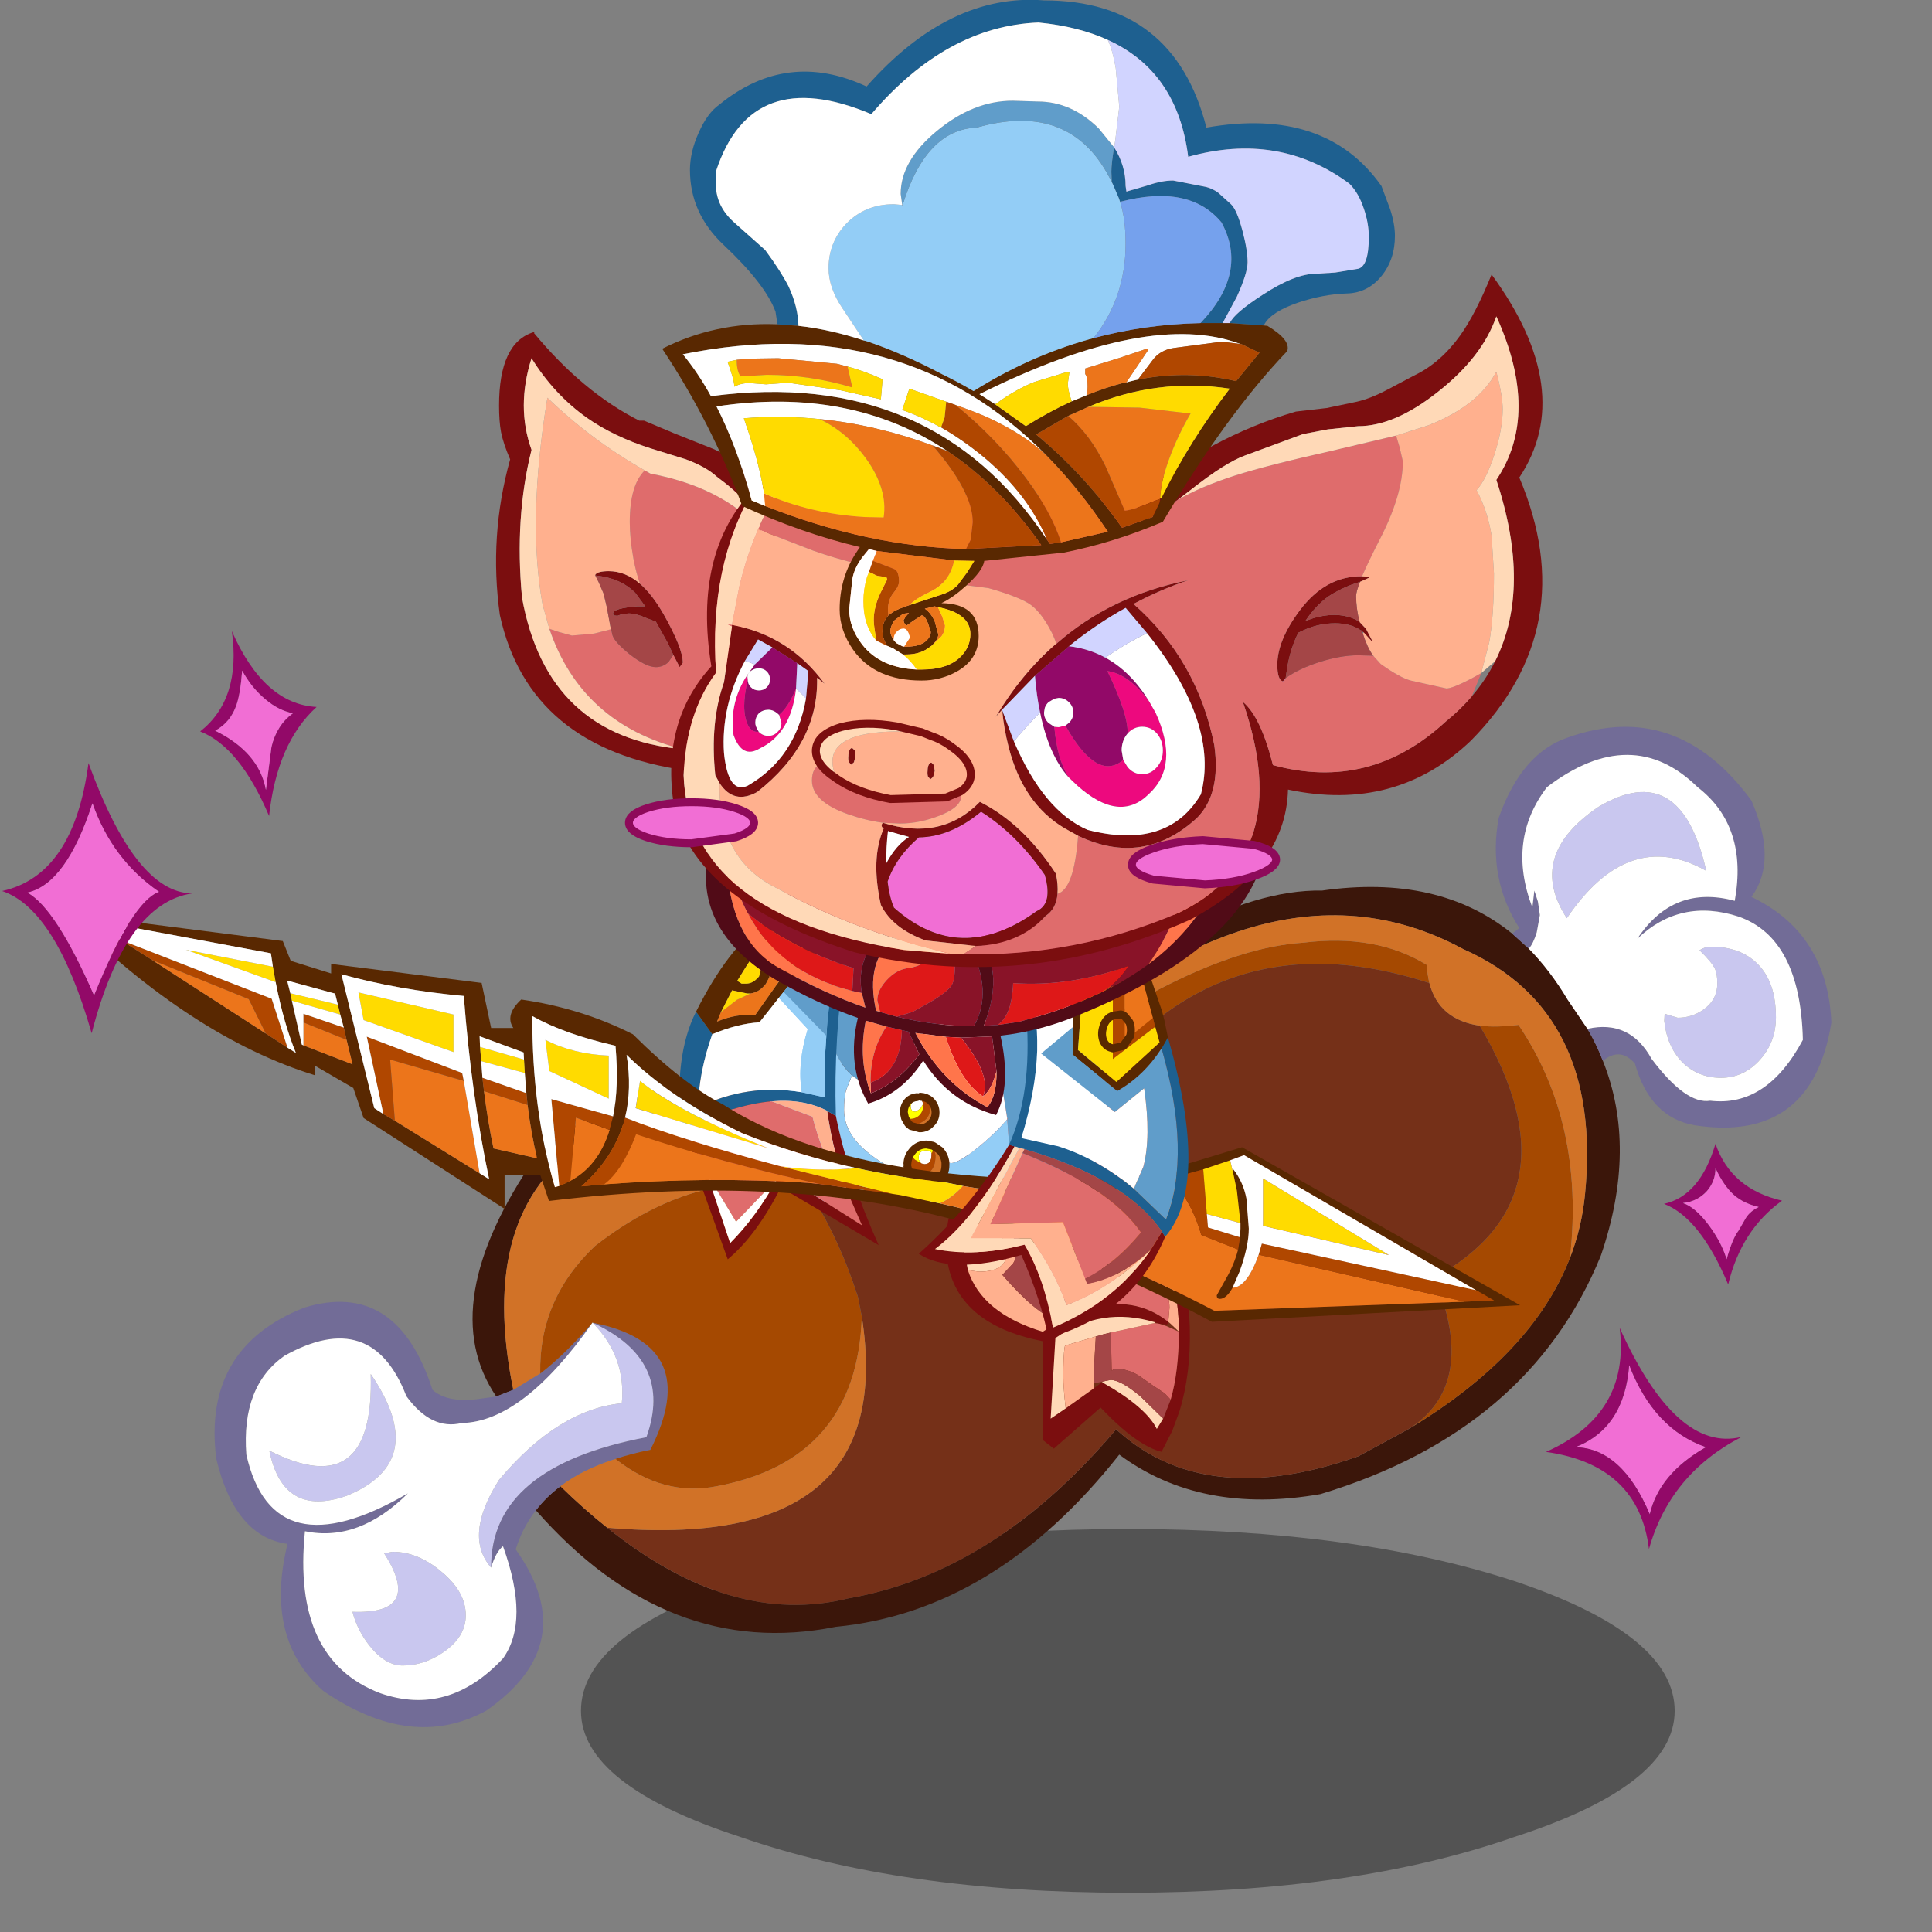 <svg xmlns:ffdec="https://www.free-decompiler.com/flash" xmlns:xlink="http://www.w3.org/1999/xlink" ffdec:objectType="frame" height="90" width="90" xmlns="http://www.w3.org/2000/svg"><rect width="100%" height="100%" fill="#808080" stroke="none"/><use ffdec:characterId="1" height="9.8" transform="matrix(.918 0 0 1.729 27.064 71.227)" width="55.5" xlink:href="#a"/><use ffdec:characterId="3" height="126.65" transform="matrix(.369 0 0 .368 10 33.85)" width="204.1" xlink:href="#b"/><use ffdec:characterId="5" height="49.4" transform="matrix(.369 0 0 .368 44.073 49.452)" width="30.8" xlink:href="#c"/><use ffdec:characterId="7" height="33.8" transform="matrix(.369 0 0 .368 35.721 43.95)" width="42.95" xlink:href="#d"/><use ffdec:characterId="9" height="42.7" transform="matrix(.369 0 0 .368 31.65 42.95)" width="25.15" xlink:href="#e"/><use ffdec:characterId="11" height="51.7" transform="matrix(.369 0 0 .368 3.1 42.55)" width="183.5" xlink:href="#f"/><use ffdec:characterId="13" height="46.4" transform="matrix(.369 0 0 .368 42.8 45.25)" width="34.05" xlink:href="#g"/><use ffdec:characterId="19" height="141.15" transform="matrix(.369 0 0 .368 23.1 0)" width="132.1" xlink:href="#h"/><use ffdec:characterId="28" height="116.2" transform="matrix(.369 0 0 .368 .1 29.4)" width="224.7" xlink:href="#i"/><defs><g id="n" fill-rule="evenodd"><path d="M173.3 38.25q1.15 1.95 1.95 4.05 4.4 11-.25 24.65-9 22.2-35.4 30.2-15.1 2.65-25.4-5-15.65 19.85-35.8 21.8-21.2 4.25-37.85-14.75 1.3-1.7 3.1-3.05 2.95 2.9 5.9 5.25Q65.2 114 80 110.35q18.5-3.25 33.8-21.4 11.2 10.3 30.6 3.4l6.35-3.45q15.6-9.4 20.35-21.65 1.5-3.9 1.9-8.1 2.25-23.15-15.4-31-26-14.1-58.6 18.4-20.6-2.45-35.6.4-9.4 1.75-16.6 5.6-13.7 8.85-9.1 31.4l-2.15.85q-7.9-11.65 5.05-30.45 16.15-15.3 56.6-10.6 26.6-23.3 42.6-23 14.7-2.1 24 5.45l2.1 1.9q2.7 2.75 4.9 6.45l2.5 3.7" fill="#3b160a"/><path d="M173.3 38.25q5.35-1.2 8.1 3.8 4.35 5.8 7.4 5.3 7.15.85 11.7-7.7-.3-12.85-8.1-15.6-7.35-2.4-12.8 2.8 4.55-6.9 12.3-4.8 1.7-9.45-4.7-14.4-8.3-8.15-19 0-5.1 6.7-1.85 15.25l.25-2.15.45 1.4.25 1.7-.4 2.2q-.45 1.45-1 2.05l-2.1-1.9.9-.7q-4-6.3-2.6-13.95 2.9-8.25 8.8-10.2 13.7-4.85 23.1 8 3.35 7.7 0 12.2 9.6 4.6 10.1 15.9-2.45 15.3-17.3 13-5.6-1-7.5-7.8-1.85-2.15-4.05-.35-.8-2.1-1.95-4.05M40.55 99.2q-1.7 2.2-2.55 4.95 8.45 11.9-3.7 20.4-9.45 5.2-20.6-2.5-7.45-6.6-4.5-18.6-6.65-.9-9-10.8-1.75-14 11.1-19.1 11.7-3.6 16.2 10.4 1.75 1.6 5.5 1.2l2.55-.35 2.15-.85 3.35-2.05h.05q3.1-2.4 6.6-6.45 14.05 2.75 7.3 16.1-2.35.45-4.4 1.15-4.1 1.3-6.95 3.45-1.8 1.35-3.1 3.05m-5.65 7.25q-.1-12.75 19.6-16.5 3.5-9.75-6.8-14.5Q38.9 88 31.2 88.15q-3.85.95-7-3.4-4.35-11.3-15.4-5.1Q3.35 83.5 4 92.15q3.35 14.85 20.4 4.9-6.2 6.2-13 4.8-1.65 16.25 9.5 20.5 8.6 3 15.5-4.4 3.4-4.75 0-14.2-.9.7-1.5 2.7" fill="#726c97" fill-opacity=".996"/><path d="M159.7 37.85q2.1.25 4.9-.1 8.4 12.5 6.5 29.5-4.75 12.25-20.35 21.65 8.8-5.6 3.25-19.15 18.55-10.25 5.7-31.9M99 46.55q23.7-18.25 38.4-19.2 9.2-1.15 15.6 2.8.1 1.25.35 2.3-27.65-9-43.95 15.3L99 46.55M74.95 58.7q3.8 5.85 6.25 13.45l.5 2.55q-.6 18.1-18.3 21.45-6.75 1.35-12.8-3.45 2.05-.7 4.4-1.15 6.75-13.35-7.3-16.1-3.5 4.05-6.6 6.45-.2-9.4 6.9-16.15 13.45-10.5 26.95-7.05" fill="#a54901"/><path d="M153.35 32.45q1.2 4.65 6.35 5.4 12.85 21.65-5.7 31.9 5.55 13.55-3.25 19.15l-6.35 3.45q-19.4 6.9-30.6-3.4-15.3 18.15-33.8 21.4-14.8 3.65-30.45-8.95 36.8 3.2 32.15-26.7l-.5-2.55q-2.45-7.6-6.25-13.45-4.75-7.25-11.55-11.75 15-2.85 35.6-.4l10.4 1.2q16.3-24.3 43.95-15.3" fill="#753018"/><path d="M159.7 37.85q-5.15-.75-6.35-5.4-.25-1.05-.35-2.3-6.4-3.95-15.6-2.8-14.7.95-38.4 19.2 32.6-32.5 58.6-18.4 17.65 7.85 15.4 31-.4 4.2-1.9 8.1 1.9-17-6.5-29.5-2.8.35-4.9.1m-96.3 9.1q6.8 4.5 11.55 11.75-13.5-3.45-26.95 7.05-7.1 6.75-6.9 16.15h-.05l-3.35 2.05q-4.6-22.55 9.1-31.4 7.2-3.85 16.6-5.6M81.7 74.7q4.65 29.9-32.15 26.7-2.95-2.35-5.9-5.25Q46.5 94 50.6 92.7q6.05 4.8 12.8 3.45Q81.1 92.8 81.7 74.7" fill="#d17227"/><path d="M187.45 28.3q.75-.45 1.35-.45 3.85 0 6 2.2 2.3 2.3 2.3 6.75 0 3.1-2 5.35-2.05 2.3-4.95 2.3-2.85 0-4.85-1.95-1.95-2-2.3-5.25l.05-.9 1.65.5q1.75 0 3.2-1 1.8-1.25 1.8-3.35 0-1.2-.3-1.85-.4-.85-1.95-2.35M174.7 10.15q10.4-6.2 13.6 8.1-9.8-5.55-17.6 6-5.15-7.9 4-14.1m-127 65.3q10.3 4.75 6.8 14.5-19.7 3.75-19.6 16.5-3.5-4 1-11.1 7.45-8.9 15.5-9.7.55-5.9-3.7-10.2m-19.1 31.5q3.1 2.55 3.1 5.55 0 2.7-2.8 4.65-2.45 1.7-5.15 1.7-2.2 0-4.15-2.45-1.6-2-2.2-4.35 8.95.35 4-7.4l1.05-.2q3.2 0 6.15 2.5m-8.9-25q7.55 11.05-3 15.4-8.05 2.85-9.8-5.7 13.3 6.75 12.8-9.7" fill="#c9c7ef"/><path d="M187.45 28.3q1.55 1.5 1.95 2.35.3.65.3 1.85 0 2.1-1.8 3.35-1.45 1-3.2 1l-1.65-.5-.05.9q.35 3.25 2.3 5.25 2 1.95 4.85 1.95 2.9 0 4.95-2.3 2-2.25 2-5.35 0-4.45-2.3-6.75-2.15-2.2-6-2.2-.6 0-1.35.45m-21.55-.2q.55-.6 1-2.05l.4-2.2-.25-1.7-.45-1.4-.25 2.15q-3.25-8.55 1.85-15.25 10.7-8.15 19 0 6.4 4.95 4.7 14.4-7.75-2.1-12.3 4.8 5.45-5.2 12.8-2.8 7.8 2.75 8.1 15.6-4.55 8.55-11.7 7.7-3.05.5-7.4-5.3-2.75-5-8.1-3.8l-2.5-3.7q-2.2-3.7-4.9-6.45m8.8-17.95q-9.15 6.2-4 14.1 7.8-11.55 17.6-6-3.2-14.3-13.6-8.1m-139.8 96.3q.6-2 1.5-2.7 3.4 9.45 0 14.2-6.9 7.4-15.5 4.4-11.15-4.25-9.5-20.5 6.8 1.4 13-4.8Q7.35 107 4 92.15q-.65-8.65 4.8-12.5 11.05-6.2 15.4 5.1 3.15 4.35 7 3.4 7.7-.15 16.5-12.7 4.25 4.3 3.7 10.2-8.05.8-15.5 9.7-4.5 7.1-1 11.1m-6.3.5q-2.95-2.5-6.15-2.5l-1.05.2q4.95 7.75-4 7.4.6 2.35 2.2 4.35 1.95 2.45 4.15 2.45 2.7 0 5.15-1.7 2.8-1.95 2.8-4.65 0-3-3.1-5.55m-8.9-25q.5 16.45-12.8 9.7 1.75 8.55 9.8 5.7 10.55-4.35 3-15.4" fill="#fff"/></g><g id="o"><path d="m24.45 11.65.15-1.8q0-2.4-2.75-8.25L20-2.5q-.85-2-1.35-3.65l-.2-.65v-.05l-.25-.95-.35-2.35-.2-.8-.15-.55-.1-.3q1.4.7 1.8 1.2l2.5 4.05 1.15 2.45-.25-.35-.3-.45-2-2.9L22.65-2q3.15 8.65 3.15 14.9l-1.05-1-.3-.25M22.3-4.9l-.6-1.65.6 1.65" fill="#ffaf8e" fill-rule="evenodd" transform="translate(3.6 21.3)"/><path d="M10.65 11.65q2-1.1 3.85-1.65 5.65-1.75 9.95 1.65l-.15.35-.95-.1-.6-.2Q16 9.65 10.2 13.7l-.6 10.2 1.9-1.3 3.5-2.5 1.1-.8q5.5 3.1 6.9 5.9l.8-1.3.95-2.4q1-3.4 1.05-8.6 0-6.25-3.15-14.9L20.3-7.8l2 2.9.3.45.25.35L25.2-.6q3.6 14 .65 23.6l-.9 2.45-1.35 2.65q-3.1-.75-7.7-5.6L10 27.7l-1.4-1.1V14.1Q-3.1 11.8-3.6 2.5q-.2-3.65 1.5-7.6l.85-1.75-.15 9.05.05.3.5 2.6Q.9 10.55 8.6 12.9q1.05-.7 2.05-1.25M22.85-4.1l.9 2.35.65 2-.65-2-.9-2.35M-2.2 1.05l.1-6.15-.1 6.15" fill="#7b0e0f" fill-rule="evenodd" transform="translate(3.6 21.3)"/><path d="m14.5 10-2.45-.9Q9.8 8.2 9 7.2L7.8 5.6q-.65-.95-.8-1.7l-.55-2.2Q6 .2 6-.6l.9-6.15.15-.8 2.15-3.1q1.15-1.25 2.9-1.95 1.3-.55 2.9-.75l1.3-.1.1.05.85 1.3.05.25.1.05.1.3-.15-.25.25.95.05-.15.2.8.35 2.35.25.95v.05l.2.65Q19.15-4.5 20-2.5l1.85 4.1q2.75 5.85 2.75 8.25l-.15 1.8q-4.3-3.4-9.95-1.65m8.2 1.8.65.1.9.3 1.55.7q-.05 5.2-1.05 8.6l-.75-.8-1.5-1-1.85-1.3q-1.4-.8-2.7-.8-.4 0-.6.2l-.05-.1-.1-4.7 5.5-1.2" fill="#df6c6c" fill-rule="evenodd" transform="translate(3.6 21.3)"/><path d="M22.7 11.8 17.2 13l-.85.2-1.05.3-3.7 1.1-.2.1-.05.25q-.15 1.05-.15 3.6 0 1.5.3 4.05l-1.9 1.3.6-10.2q5.8-4.05 12.55-2l-.05.1m-6.5 7.4.95-.2q1.3 0 3.8 2.1l2.85 2.8-.8 1.3q-1.4-2.8-6.9-5.9l.1-.1m-17.6-17q.05-.65.9-1.4Q.5 0 1.3 0q1.2 0 2 .8t.8 1.95Q4.1 5.3.55 5.3l-1.4-.2-.5-2.6-.05-.3" fill="#ffd9b7" fill-rule="evenodd" transform="translate(3.6 21.3)"/><path d="M16.3-13.45q-1.25-.95-2.6-1.4 1.45-.95 3.05-1.6l1.7 2.55 1 1.95 2.25 5.4-2.5-4.05q-.4-.5-1.8-1.2l-.1-.05-.05-.25-.85-1.3-.1-.05m-14-4.85-1.15 2.55Q-1.5-8.4 2.2-2.1l-.3.5.55.3Q5.3.4 5.3 2.45q0 1.15-.45 1.8L3.5 5.7q4.2 4.9 7.15 5.95-1 .55-2.05 1.25Q.9 10.55-.85 5.1l1.4.2q3.55 0 3.55-2.55Q4.1 1.6 3.3.8t-2-.8Q.5 0-.5.8q-.85.75-.9 1.4l.15-9.05-.85 1.75q.65-10.4 4.4-13.2m15.35 7.35-.05.15-.25-.95.15.25.15.55M5.45-7.4l.1-.2-.25.55.1-.25.05-.1m6.05 30q-.3-2.55-.3-4.05 0-2.55.15-3.6l.05-.25.2-.1 3.7-1.1-.25 4.3v1.65l-.05.65-3.5 2.5" fill="#ffb08e" fill-rule="evenodd" transform="translate(3.6 21.3)"/><path d="m13.4-14.95.05.05h.05l-.1-.05m2.9 1.5-1.3.1q-1.6.2-2.9.75-1.75.7-2.9 1.95l-2.15 3.1-.15.8L6-.6q0 .8.45 2.3L7 3.9q.15.75.8 1.7L9 7.2q.8 1 3.05 1.9l2.45.9q-1.85.55-3.85 1.65Q7.7 10.6 3.5 5.7l1.35-1.45q.45-.65.45-1.8Q5.3.4 2.45-1.3l-.55-.3.3-.5q-3.7-6.3-1.05-13.65L2.3-18.3l.1-.05q4.9-3.45 10.25-1.45 2.15.75 4.1 3.35-1.6.65-3.05 1.6 1.35.45 2.6 1.4M5.55-7.6l-.1.15v.05l-.05.05v.05l-.1.25.25-.55M17.2 13l.1 4.7v.1h.05q.2-.2.6-.2 1.3 0 2.7.8l1.85 1.3 1.5 1 .75.8-.95 2.4-2.85-2.8q-2.5-2.1-3.8-2.1l-.95.2-1.15.25V17.8l.25-4.3 1.05-.3.85-.2" fill="#a44647" fill-rule="evenodd" transform="translate(3.6 21.3)"/><path d="M20.35 4.85q-1.95-2.6-4.1-3.35Q10.9-.5 6 2.95L5.9 3Q2.15 5.8 1.5 16.2l-.1 6.15m23.9-7.6-2.25-5.4-1-1.95-1.7-2.55m6.1 12.35-1.15-2.45.6 1.65.3.45m1.8 4.7-.65-2-.9-2.35" fill="none" stroke="#7b0e0f" stroke-linecap="round" stroke-linejoin="round" stroke-width="1.5"/></g><g id="p"><path d="m31.9 22.15-.8-4.95q-.95-5.1-1.85-7.55l-.55.4-1.25.25-3-.3q-2.05 0-5.35 3.8t-4.5 3.8q-1.25 0-2.3-.9-.85-.75-1.6-2-1.8-3.05-1.8-7.25l.25-4.15q.2-2.05.5-3.15L40.2.9q8.25 26.6.7 27.45-.7.7-3.2 1.35l-6.3 2.75q.8-3.9.8-6.15l-.3-4.05.1-.15-.1.05" fill="#609dca" fill-rule="evenodd" transform="translate(-1.55)"/><path d="M12.3 16.7q1.05.9 2.3.9 1.2 0 4.5-3.8t5.35-3.8l3 .3 1.25-.25.55-.4q.9 2.45 1.85 7.55l.8 4.95v.1q-1.55 1.85-3.85 3.7-2.35 1.85-3.2 1.85l-.75-.05q-.1-.9-.7-1.55l-.8-.55-.1-.05-.8-.15q-1 0-1.7.75l-.15.2q-.5.6-.55 1.45v.4l.2.8q-2.45-.4-4.95-2.4-3.25-2.5-3.25-5.6 0-1.55.25-2.45l.75-1.9m9.95 3.25-.05-.05q-.5-.45-1.25-.5l.35.9-.35.6-.6.4q-.65 0-.65-.75l.25-.65.55-.45q-.65.05-1.1.5-.55.6-.55 1.45l.15.7.4.7.35.3 1.1.3q.85 0 1.4-.6.6-.55.6-1.4 0-.85-.6-1.45M21 27.8l-.25-.4q-.2-1.2.95-1.2l.5.05.15.3v.15q0 1.25-.9 1.25l-.4-.1-.05-.05" fill="#fff" fill-rule="evenodd" transform="translate(-1.55)"/><path d="M19.3 28.25v-.4q.05-.85.55-1.45.1.75.45 1l.7.4.05.05.4.1q.9 0 .9-1.25v-.15l.15-.25.05-.2-.05-.45h.1l.25 1.15q0 2.45-1.9 2.45l-.9-.2-.15-.1-.6-.7m2.9-8.35v.6q0 1.05-.4 1.55-.5.7-2.05 1.05l-.35-.3-.4-.7.65.1q.7 0 1.15-.45.5-.5.5-1.25v-.2l-.35-.9q.75.05 1.25.5" fill="#b14800" fill-rule="evenodd" transform="translate(-1.55)"/><path d="m22.6 25.65.8.55q.6.65.7 1.55v.3q0 1.1-.7 1.85t-1.65.75h-.1l-.4-.05h-.1L20 29.9l-.05-.05-.45-.8h.55l.9.2q1.9 0 1.9-2.45l-.25-1.15m-.4-5.7h.05q.6.6.6 1.45t-.6 1.4q-.55.6-1.4.6l-1.1-.3q1.55-.35 2.05-1.05.4-.5.4-1.55v-.55" fill="#d17227" fill-rule="evenodd" transform="translate(-1.55)"/><path d="m19.85 26.4.15-.2q.7-.75 1.7-.75l.8.15v.05l.05.45-.05.2-.15.25-.15-.3-.5-.05q-1.15 0-.95 1.2l.25.4-.7-.4q-.35-.25-.45-1m1.45-6.1v.2q0 .75-.5 1.25-.45.45-1.15.45l-.65-.1-.15-.7q0-.85.55-1.45.45-.45 1.1-.5l-.55.45-.25.65q0 .75.65.75l.6-.4.35-.6" fill="#ff0" fill-rule="evenodd" transform="translate(-1.55)"/><path d="m31.9 22.25.3 4.05q0 2.25-.8 6.15-10.15 3.4-9.65-1.8.95 0 1.65-.75t.7-1.85v-.3l.75.05q.85 0 3.2-1.85 2.3-1.85 3.85-3.7M9.65.15q-.3 1.1-.5 3.15L8.9 7.45q0 4.2 1.8 7.25.75 1.25 1.6 2l-.75 1.9q-.25.9-.25 2.45 0 3.1 3.25 5.6 2.5 2 4.95 2.4l.45.8q-2.95-.9-8.4 2.7l-4.15.15q-6.35-3.2-5.8-6L3.2 0l6.45.15" fill="#93cdf6" fill-rule="evenodd" transform="translate(-1.55)"/><path d="m19.5 29.05-.2-.8m0-.4q.05-.85.55-1.45l.15-.2q.7-.75 1.7-.75l.8.15m.1.05.8.55q.6.65.7 1.55v.3q0 1.1-.7 1.85t-1.65.75h-.1l-.4-.05h-.1L20 29.9l-.05-.05-.45-.8m2.75-9.1-.05-.05q-.5-.45-1.25-.5M19 22.1l.4.7.35.3 1.1.3q.85 0 1.4-.6.6-.55.6-1.4 0-.85-.6-1.45M19 22.1l-.15-.7q0-.85.55-1.45.45-.45 1.1-.5" fill="none" stroke="#592801" stroke-linecap="round" stroke-linejoin="round" transform="translate(-1.55)"/></g><g id="q" fill-rule="evenodd"><path d="M.25 26.35 1 26l2.45 5.8 2.95 8.85q3.25-3.25 6-8.2l.3-.6 10.35 6.55-1.55-3.55q-2.05-5.25-2.85-10.95l1.1.65q1.55 7.75 5.4 16.35L12.8 33.6q-3.05 6.05-6.7 9.1L.25 26.35" fill="#7b0e0f"/><path d="m1 26-.75.35q-1-9.35 1.85-15l2.05 2.85Q2.5 18.85 2.3 23.5q6.25-3.1 13.15-1.95l2.9.65q-.1-3.95.2-7.8Q18.9 9.15 20 4.2l.95.4q-1.5 10.15-1.2 19.95l-1.1-.65q-3-1.55-7-1.2Q7 23.1 1 26" fill="#1e6090"/><path d="M4.15 14.2 2.1 11.35Q6.15 3.25 10.8 0l1.35.6-2.2 2.85.85.95q.7 1 .7 1.8l-.15.8-.45.85-.1.1q-.75.95-1.85 1.1h-.4l-1.9-.4-1.4 2.75-.5 1.2q2.55-1.05 4.8-.8l6.6-9.35 1.55.7-4.55 5.7-.6.75-2.45 3.1q-2.7.15-5.95 1.5m5.9-7.3.2-.8v-.25l-.25-.7-.7-.8-.2.3-.5.7-1.3 2.1.55.35h.55q.7 0 1.25-.5l.4-.4" fill="#592801"/><path d="M1 26q6-2.9 10.65-3.3l5.15 1.95q1.7 6.55 4.7 10.2l1.55 3.55-10.35-6.55-.3.6-5.25 5.5-3.7-6.15L1 26" fill="#df6c6c"/><path d="M11.65 22.7q4-.35 7 1.2.8 5.7 2.85 10.95-3-3.65-4.7-10.2l-5.15-1.95" fill="#ffb08e"/><path d="M15.45 21.55Q8.55 20.4 2.3 23.5q.2-4.65 1.85-9.3 3.25-1.35 5.95-1.5l2.45-3.1 3.65 3.95q-1.35 4.4-.75 8m-12 10.25 3.7 6.15 5.25-5.5q-2.75 4.95-6 8.2L3.45 31.8" fill="#fff"/><path d="M18.55 14.4q-.3 3.85-.2 7.8l-2.9-.65q-.6-3.6.75-8L12.55 9.6l.6-.75 5.4 5.55" fill="#93cdf6"/><path d="M20 4.2q-1.1 4.95-1.45 10.2l-5.4-5.55 4.55-5.7L20 4.2" fill="#609dca"/><path d="m12.15.6 4 1.85-6.6 9.35q-2.25-.25-4.8.8l.5-1.2 2-1.55 1.7-.8q1.1-.15 1.85-1.1l.1-.1.45-.85.15-.8q0-.8-.7-1.8l-.85-.95L12.15.6" fill="#ec751b"/><path d="m5.25 11.4 1.4-2.75 1.9.4h.4l-1.7.8-2 1.55m4.8-4.5-.4.4q-.55.5-1.25.5h-.55l-.55-.35 1.3-2.1.5-.7.2-.3.7.8.25.7v.25l-.2.8" fill="#ffdb00"/></g><g id="r" fill-rule="evenodd"><path d="m146.9 31.25-3.4 1.15-4.3 1.2q-13.25 3.2-26.05.9l-2.2-.45q-5.75-.6-11.2-1.8-7.55-1.65-14.5-4.45-9-4.4-14.55-9.9.7 4.3-.2 7.95-1.25 4.95-5.5 8.7l2.85-.25q13.1-1 25.7-.2l1.5.15 9.2 1.25 1 .15 4.95 1.05q4.4.95 8.6 2.3 13.95 4.9 26.1 11.3l31.6-1.15 3.7-.15-2.25-1.3-29.3-17.1-1.75.65m1.3 7.95-.45-4.1-.45-2.15-.05-.4.05-.15q1.25 1.6 1.65 3.7l.3 3.8q0 2.2-1.15 5.4l-.9 2.1q-.8 1.4-1.6 1.4-.4 0-.4-.45l1.5-2.7q.8-1.55 1.2-3.1l.25-1.55.05-1.1v-.7m-12.6-5.7 12.8-3.9 35.1 20-38.9 2.1q-16.2-8.75-32.1-12.8-22.2-6.05-51.6-2.5l-1.1-3.3h-4.5v4.3L37.5 25.9l-1.3-3.8-4.8-2.8v1.2Q15.85 15.7 0 0l27.3 3.5 1 2.5 5.1 1.6V6.4l19 2.4 1.2 5.7h2.8q-1.1-1.65 1-3.6Q65 12 71.5 15.3q6.25 6.25 11.4 8.9 16.9 10.85 52.7 9.3M52.2 16.9l.15 1.8.15 2.1.2 1.7q.45 3.65 1.2 7.25L59.4 31q-.75-3.1-1.2-6.75l-.15-1.5-.2-2.55-.1-1.7-.05-.9-5.55-2.05.05 1.35m-10.75 9.35 10.7 6.65 1.2.75q-2.25-10.7-3.2-23.2Q41.9 9.7 34.7 7.7l4.15 16.95 1.15.75 1.45.85m27.1 1.15.45-1.7q.75-3.75.3-8.95Q62.9 15.3 58.8 13q-.05 11.85 2.85 21.65l.55-.15q.75-.3 1.4-.65 3.55-1.9 4.95-6.45M26.05 6.75l-.25-1.7-23-4.3 4 2.6 4 2.55 14.35 9.3L27.9 17l1.05.65q-1.5-3.65-2.5-8.7l-.05-.25-.35-1.95m2.2 3.35.2.95 1.25 5.55.2.1 6.2 2.4-.75-3.1-.35-1.55-.45-1.65-.3-1.25-.35-1.4-6.05-1.65.4 1.6" fill="#592801"/><path d="m176.5 49.15-31.6 1.15q-12.15-6.4-26.1-11.3-4.2-1.35-8.6-2.3 1.55-.65 2.95-2.2 12.8 2.3 26.05-.9 2.7 2.45 4.05 7.1l4.65 1.85q-.4 1.55-1.2 3.1l-1.5 2.7q0 .45.4.45.8 0 1.6-1.4 1.85-.1 3.3-4.2l26 5.95m-81.45-14.9-1.5-.15q-12.6-.8-25.7.2 2.3-1.7 4.05-6.35 10.75 3.6 23.15 6.3m-36.85-10q.45 3.65 1.2 6.75l-5.5-1.25q-.75-3.6-1.2-7.25l5.5 1.75m-6.05 8.65-10.7-6.65-.6-7.75 9.3 2.7 2 11.7m11.45.95.7-8 4.25 1.55q-1.4 4.55-4.95 6.45M25.15 15.2 10.8 5.9 23 10.85l2.15 4.35m4.75-1.4 5.45 2.2.75 3.1-6.2-2.4v-2.9" fill="#ec751b"/><path d="m177.95 47.7 2.25 1.3-3.7.15-26-5.95.4-1.4 27.05 5.9m-73.7-12.2-9.2-1.25q-12.4-2.7-23.15-6.3-1.75 4.65-4.05 6.35l-2.85.25q4.25-3.75 5.5-8.7Q78.1 28.8 90.1 32l14.15 3.5m34.95-1.9 4.3-1.2.45 5.65.15 1.7 4.05 1.25-.25 1.55-4.65-1.85q-1.35-4.65-4.05-7.1M52.5 20.8l5.55 1.95.15 1.5-5.5-1.75-.2-1.7m-2.35.4-9.3-2.7.6 7.75L40 25.4l-2.1-9.8 12.05 4.6.2 1m18.4 6.2-4.25-1.55-.7 8q-.65.35-1.4.65l-1-11 7.8 2.2-.45 1.7M27.9 17l-2.75-1.8L23 10.85 10.8 5.9l-4-2.55 19.1 7.45 2 6.2m2-3.2v-1.1l5.1 1.75.35 1.55-5.45-2.2" fill="#b04700"/><path d="m143.5 32.4 3.4-1.15.3 1.3.1.4.45 2.15.45 4.1-4.25-1.15-.45-5.65m-33.3 4.3-4.95-1.05-1-.15L90.1 32q4.6.7 9.65.25 5.45 1.2 11.2 1.8l2.2.45q-1.4 1.55-2.95 2.2m40.85 2.85v-6l15.9 9.7-15.9-3.7m-102.2-22L37.5 13.5l-.65-3.5 12 2.8v4.75m3.5 1.15-.15-1.8 5.55 1.6.1 1.7-5.5-1.5m19.5 5.95.55-3.45q4.75 3.9 16.25 8.55l-16.8-5.1m-3.4-1.2-7.5-3.5-.5-3.95q3.45 1.8 8 2v5.45m-42.4-16.7.35 1.95-11.35-4.1 11 2.15m2.4 4.3-.2-.95 6 1.45.3 1.25-6.1-1.75" fill="#ffdb00"/><path d="m146.9 31.25 1.75-.65 29.3 17.1-27.05-5.9-.4 1.4q-1.45 4.1-3.3 4.2l.9-2.1q1.15-3.2 1.15-5.4l-.3-3.8q-.4-2.1-1.65-3.7l-.05.15h-.05l-.3-1.3m-76.4-5.4q.9-3.65.2-7.95 5.55 5.5 14.55 9.9 6.95 2.8 14.5 4.45-5.05.45-9.65-.25-12-3.2-19.6-6.15m73.45 12.2 4.25 1.15v.7l-.05 1.1-4.05-1.25-.15-1.7m7.1 1.5 15.9 3.7-15.9-9.7v6m-102.2-22V12.8l-12-2.8.65 3.5 11.35 4.05m3.5 1.15 5.5 1.5.2 2.55-5.55-1.95-.15-2.1m5.4-.2-5.55-1.6-.05-1.35 5.55 2.05.05.9m-5.6 14.4-2-11.7-.2-1-12.05-4.6 2.1 9.8-1.15-.75L34.7 7.7q7.2 2 15.45 2.75.95 12.5 3.2 23.2l-1.2-.75m19.7-8.25 16.8 5.1Q77.15 25.1 72.4 21.2l-.55 3.45M69 25.7l-7.8-2.2 1 11-.55.15q-2.9-9.8-2.85-21.65 4.1 2.3 10.5 3.75.45 5.2-.3 8.95m-.55-2.25V18q-4.55-.2-8-2l.5 3.95 7.5 3.5M6.8 3.35l-4-2.6 23 4.3.25 1.7-11-2.15L26.4 8.7l.05.25q1 5.05 2.5 8.7L27.9 17l-2-6.2L6.8 3.35m21.65 7.7 6.1 1.75.45 1.65-5.1-1.75v4l-.2-.1-1.25-5.55m5.8.5-6-1.45-.4-1.6 6.05 1.65.35 1.4" fill="#fff"/></g><g id="s"><path d="M31.1 33.6q-4.05 9.75-14.75 12.8-.9-4.8-3.4-10.5Q4.1 38.45 0 35.75q6.6-5.9 11.4-13.8l.7.2q-4.95 9.15-10.05 13Q7 36.2 13.35 34.6q2.45 4.1 3.6 10.5 7.85-3.3 12.3-9.8l1.45-2.35.4.65" fill="#7b0e0f" fill-rule="evenodd"/><path d="M31.45 8.35Q36.8 27 31.1 33.6l-.4-.65Q26.05 26.2 13.35 22.5l-.65-.15-.6-.2-.7-.2q2.9-6.45 2.2-16.25l1.1-.4q.3 2.2.25 4.7-.15 5.05-2 11.1l4.7 1.05.3.1q4.8 1.6 9.2 5.25l4.05 3.9q3.25-8.3-.55-21.65l.8-1.4" fill="#1e6090" fill-rule="evenodd"/><path d="M28.05.35 29 0l1.7 5 .3 1.15.45 2.2-.8 1.4q-2.25 3.5-5.6 5.4l-5.6-4.6v-7l1.15-.45-.5 6.85L24.95 14l5.45-5-.55-2-.3-1.1-1.5-5.55" fill="#592801" fill-rule="evenodd"/><path d="M13.1 23q11.05 4.4 14.95 10.05-3.3 4-7.05 5.85l-2.8-7.15-9.15.25 4.05-9" fill="#df6c6c" fill-rule="evenodd"/><path d="m13.35 22.5-.25.5-4.05 9 9.15-.25L21 38.9l.25.65q4.1-.7 8-4.25-5.25 4.95-10.6 6.95-1.45-4.2-4.5-8.45h-7.6l6.15-11.45.65.15" fill="#ffb08e" fill-rule="evenodd"/><path d="m30.7 32.95-1.45 2.35q-3.9 3.55-8 4.25L21 38.9q3.75-1.85 7.05-5.85Q24.15 27.4 13.1 23l.25-.5q12.7 3.7 17.35 10.45" fill="#a44647" fill-rule="evenodd"/><path d="M29.25 35.3q-4.45 6.5-12.3 9.8-1.15-6.4-3.6-10.5-6.35 1.6-11.3.55 5.1-3.85 10.05-13l.6.2L6.55 33.8h7.6q3.05 4.25 4.5 8.45 5.35-2 10.6-6.95" fill="#ffd9b7" fill-rule="evenodd"/><path d="M19.45 7.05v3.5l5.6 4.6q3.35-1.9 5.6-5.4 3.8 13.35.55 21.65l-4.05-3.9 1.2-2.75q1-3.8.1-9.95l-3.7 3-9.3-7.4 4-3.35" fill="#609dca" fill-rule="evenodd"/><path d="m14.7 5.3 4.75-1.75v3.5l-4 3.35 9.3 7.4 3.7-3q.9 6.15-.1 9.95l-1.2 2.75q-4.4-3.65-9.2-5.25l-.3-.1-4.7-1.05q1.85-6.05 2-11.1.05-2.5-.25-4.7" fill="#fff" fill-rule="evenodd"/><path d="M24.5 1.65 26 1.1v4.6q-.2-.2-.5-.25l-1 .15 1-.15q.3.05.5.25v3.05l.65-.5 2.9-2.35.3 1.1-5.35 4.1V9.75l1.3-.3.85-1.2-.85 1.2-1.3.3v-8.1" fill="#b04700" fill-rule="evenodd"/><path d="m26 1.1 2.05-.75 1.5 5.55-2.9 2.35.05-.15q.2-.85-.1-1.65L26 5.7l.6.75q.3.8.1 1.65l-.05.15-.65.5V1.1" fill="#ec751b" fill-rule="evenodd"/><path d="m20.6 3.1 3.9-1.45V5.6l-.4.2q-.65.5-.85 1.35Q23 8 23.3 8.8q.35.75 1.05.9l.15.05-.15-.05q-.7-.15-1.05-.9-.3-.8-.05-1.65.2-.85.85-1.35l.4-.2v5.5L29.85 7l.55 2-5.45 5-4.85-4.05.5-6.85" fill="#ffdb00" fill-rule="evenodd"/><path d="m24.5 9.75-.15-.05q-.7-.15-1.05-.9-.3-.8-.05-1.65.2-.85.85-1.35l.4-.2 1-.15q.3.05.5.25l.6.75q.3.8.1 1.65l-.05.15-.85 1.2-1.3.3z" fill="none" stroke="#592801" stroke-linecap="round" stroke-linejoin="round"/></g><g id="t"><path d="M12.55 72.8v.05h-.05l.05-.05" fill="#f16ed4" fill-rule="evenodd"/><path d="m25.2 95-1 2.55Q4.2 94.8.5 77.85q-1.4-10 1.3-19.7Q.95 56.2.65 54.7.4 53.35.4 51.35q0-7.95 4.35-9.3h.15l-.1.1q6.2 7.5 13.3 11.1h.6l3.8 1.6 5 2q1.95.85 3.9 2.7l2.25 1.9q1.2 1.25 2.8 4l-1.5 4-.6-1.25q-1.5-3.1-2.9-4.7-1.25-1.45-3.55-3.15-1.35-1.25-3.9-2.2l-4.5-1.4q-4.65-1.5-8-3.85-4.15-2.95-7-7.55-1.95 6.15 0 11.6-2.15 8.55-1.2 18.7 3.15 17.6 20.3 19.2l1.6.15m-7-21.1q1.55 1.35 3 3.9 2.4 4.25 2.4 6.1l-.4.55-.8-1.55-.7-1.5-1.5-2.7-1.3-.5q-1.2-.55-2.2-.55l-.95.15-.4.15-.5-.05-.05-.25q0-.65 3.1-.9h.95l-1.25-1.7q-1.9-1.9-5.05-2.2v-.1q.3-.45 1.7-.45 2.1 0 3.95 1.6" fill="#7b0e0f" fill-rule="evenodd"/><path d="m25.2 95-1.6-.15Q10.8 91.6 6.75 79.6l1.2.4 1.65.45 2.8-.25 2.15-.55.15.7q.2.85 2.15 2.45 2.1 1.65 3.35 1.65.9 0 1.6-.65l.6-.9.8 1.55.4-.55q0-1.85-2.4-6.1-1.45-2.55-3-3.9-.5-1.35-.85-3.25-.45-2.55-.45-4.55 0-4.7 1.9-6.55l.7.4q10 1.9 14.85 8.25l.6 1.25L25.2 95" fill="#df6c6c" fill-rule="evenodd"/><path d="m6.75 79.6-.85-3.05q-1.95-10.6.6-26.2 5.6 5.4 12.3 9.2-1.9 1.85-1.9 6.55 0 2 .45 4.55.35 1.9.85 3.25-1.85-1.6-3.95-1.6-1.4 0-1.7.45v.05l-.05.05h.05l.45.9.6 1.4.4 1.7.5 2.7.05.1-2.15.55-2.8.25L7.95 80l-1.2-.4" fill="#ffb08e" fill-rule="evenodd"/><path d="m22.4 82.9-.6.9q-.7.65-1.6.65-1.25 0-3.35-1.65-1.95-1.6-2.15-2.45l-.15-.7-.05-.1-.5-2.7-.4-1.7-.6-1.4-.45-.9q3.15.3 5.05 2.2l1.25 1.7h-.95q-3.1.25-3.1.9l.05.25.5.05.4-.15.95-.15q1 0 2.2.55l1.3.5 1.5 2.7.7 1.5" fill="#a44647" fill-rule="evenodd"/><path d="M23.6 94.85q-17.15-1.6-20.3-19.2-.95-10.15 1.2-18.7-1.95-5.45 0-11.6 2.85 4.6 7 7.55 3.35 2.35 8 3.85l4.5 1.4q2.55.95 3.9 2.2 2.3 1.7 3.55 3.15 1.4 1.6 2.9 4.7-4.85-6.35-14.85-8.25l-.7-.4q-6.7-3.8-12.3-9.2-2.55 15.6-.6 26.2l.85 3.05q4.05 12 16.85 15.25" fill="#ffd9b7" fill-rule="evenodd"/><path d="M90.65 112.3q1.4-3 2.05-6.35h4.7q-1.35 13.45-24.2 22.7-4.65 1.9-9.5 2.45 1.4 6.3-.55 10.05-5.9-1.6-9.2-6.9-2.7 4.2-6.95 5.45-2.75-4.8-1.3-10.85-5.15-1.8-10.5-4.9-11.3-6.85-7.9-17.9h1.8l.1 4.2q.8 9.3 6.8 12.4 5.45 3.1 10.65 4.9l-.45-1.85q-.8-4.55 2.85-7.85l1.25 1q-3.7 2.75-2.3 9.1l.5.15 1.75.5.35.1q5 1.2 9.75 1.2 2.45-4.35-.55-10.25l.4-1.4q4.35 4 1.4 11.6l1.7-.1 2.7-.4q5.8-1.5 10.35-3.7 3.35-1.6 6.05-3.6 5.5-4.1 8.25-9.75m-43.3 26.1q3.5-1.4 6.1-4.95l-1.35-2.85-.85-.2-1.95-.45-2.6-.75q-1 5 .65 9.2m9.45-7.15-3.85-.5q3.35 6.4 9.1 9.4 1.2-1.45 1.15-4.55l-.55-4.4-3.95.15-1.9-.1" fill="#510b17" fill-rule="evenodd"/><path d="m29.9 110.5 19.15 7.35q-3.65 3.3-2.85 7.85l-1.2-.25.15-2.9Q37.1 120 31.8 115.6q-1.25-2.3-1.9-5.1m27.8 9 2.1.15q3 5.9.55 10.25-4.75 0-9.75-1.2l2-.6 2.4-1.35q2-1.2 2.55-2.05.4-.7.4-2.5l-.25-2.7m2.5-1.25 25.4-4.95q1 2.6-3.2 8.75-2.7 2-6.05 3.6 1.95-1 3.55-3.4-7.45 2.7-14.6 2.2-.15 4.15-2 5.3l-1.7.1q2.95-7.6-1.4-11.6m-8.95 12.15.85.2 1.35 2.85q-2.6 3.55-6.1 4.95l-.05-1.35q3.85-1.4 3.95-6.65m7.45.95 3.95-.15.55 4.4q-.6 2.35-1.7 3.2 1.1-2.7-2.8-7.45" fill="#891328" fill-rule="evenodd"/><path d="m56.75 119.4.95.1.25 2.7q0 1.8-.4 2.5-.55.85-2.55 2.05l-2.4 1.35-2 .6-.35-.1-1.75-.5-.35-1.5q0-1.25 1.2-2.55 1.2-1.3 2.65-1.5 1.35-.15 2.65-1.05l1.35-1.05.75-1.05m19.6 6.25q-4.55 2.2-10.35 3.7l-2.7.4q1.85-1.15 2-5.3 7.15.5 14.6-2.2-1.6 2.4-3.55 3.4m-27.05 4.3 1.95.45q-.1 5.25-3.95 6.65-.05-4.05 2-7.1m7.5 1.3 1.9.1q3.9 4.75 2.8 7.45-2.9-1.85-4.7-7.55m-11.8-5.8q-9.3-2.4-13.2-9.85 5.3 4.4 13.35 6.95l-.15 2.9" fill="#de1818" fill-rule="evenodd"/><path d="m29.2 110.25.7.25q.65 2.8 1.9 5.1 3.9 7.45 13.2 9.85l1.2.25.45 1.85q-5.2-1.8-10.65-4.9-6-3.1-6.8-12.4m21.1 8.6 6.45.55-.75 1.05-1.35 1.05q-1.3.9-2.65 1.05-1.45.2-2.65 1.5t-1.2 2.55l.35 1.5-.5-.15q-1.4-6.35 2.3-9.1m35.3-5.55 5.05-1q-2.75 5.65-8.25 9.75 4.2-6.15 3.2-8.75m-38.25 25.1q-1.65-4.2-.65-9.2l2.6.75q-2.05 3.05-2 7.1l.05 1.35m15.85-2.8q.05 3.1-1.15 4.55-5.75-3-9.1-9.4l3.85.5q1.8 5.7 4.7 7.55 1.1-.85 1.7-3.2" fill="#ff754b" fill-rule="evenodd"/><path d="m99.7 85.85-.2.4h-.15l.35-.4m9.5-6.05h.1l.05.1-.15-.1m-40.95 35.55q-9.65 7-18-.45-.6-1.45-.8-3.3 1.05-3.1 3.95-5.6 4-.05 7.85-3.25 4.5 2.85 8.05 8 1.05 3.7-1.05 4.6" fill="#f16ed4" fill-rule="evenodd"/><path d="M80.4 63.25Q90.05 55.3 101 52.1l3.9-.45 3.8-.8q1.75-.4 3.9-1.55l3.3-1.75q3.35-1.6 5.85-5.1 1.95-2.75 3.95-7.7 10.75 14.75 3.5 25.7 8 18.95-6.1 33.3-9.5 9.1-23.1 6.2-.25 10.05-12.4 16.5-15.2 6.8-30.85 5.85-5.7-.35-11.45-1.75-19.6-6.2-22.7-17.8-2-11.15 4.6-18.4-2.35-14.45 5.4-22.5-5.75 9.8-4.8 23.3-3.8 5.15-4.1 13 .65 17.75 27.8 22.1l5.95.5 1.55.05q14.25.3 27.2-5.25 14.85-7.15 8.1-26.7 2.25 1.85 3.8 8 12.25 3.35 21.8-5.5 1.85-1.5 3.3-3.2 1.8-2.1 2.95-4.45 4.65-9.3.15-22.95 5.6-8.35 0-20.7-1.75 5.1-7.3 9.5-5.5 4.4-10.15 4.4l-3.8.4-3.15.6-7.3 2.7q-2.5.9-6.8 4.3l-1.75 1.35-2.3 1.6-2.05 1.15-1.3-2.8m28.95 9.7.8.05.05.15-1.1.5-1.05.35q-2.4.95-3.65 2.05-1.25 1.1-2.2 2.55l1-.35q2.7-.8 4.8-.05.55.2 1.05.55l.8.85.8 1.55-.05.05-1.05-1.15-.2-.15-.05-.1h-.1q-1.3-.9-3.25-.9-2.4 0-4.65 1.2-.95 1.9-1.35 4.15l-.25 1.6-.35.4q-.7-.2-.7-2.1 0-3.1 2.85-6.9 3.25-4.35 7.85-4.3M29.8 79.1q7.25 1.35 11.7 7.45l-.95-.75q.2 8.35-7.55 14.45-2.95 1.65-4.75-1.1l-.55-1q-.7-6.7 1.1-11.8l1-7.05v-.2m5.1 2.85-1.8-1-1.65 2.7q-3.05 5.75-2.65 11.7.55 5.25 3 4.1 6.05-3.5 7.35-11.05l.3-3.45-1.4-1-3.15-2m9.75 13q.15-.3.35-.25l.3.3.1.75-.2.75-.35.3-.3-.35q-.1-.3-.05-.75 0-.45.15-.75m9.85 2.6q0-.45.15-.75t.35-.25l.3.3.1.75-.2.75-.35.3-.3-.35q-.1-.3-.05-.75m27.7-17.4-2.7-3.2Q75.8 79 72.35 81.8l-4.3 3.75-4.15 4.3 1.5 4q3.75 8.8 9.3 11.2 10.1 2.6 14.3-4.5 2.35-8.9-6.8-20.4m-8.7 25.65-1.7-.95q-5.3-3.15-7.1-10.4-.55-2.15-.8-4.6l-.8.9q3.2-5.4 7.55-9.2l.1-.05q6.9-6.1 16.65-8.05-3.55 1.2-6.9 3 8.05 7.1 10.2 17.9.85 6.15-2.2 9.2-6.75 6.2-15 2.25m-2.6 7.35q-.15 1.9-1.5 2.8-3.3 3.6-8.8 3.8l-6.35-.7q-4.15-1.5-5.65-4.5-1.3-5.85.35-9.65-.45-.35-.1-.75 7.4 2.35 12.25-2.65 5.45 2.75 9.6 9.1.3 1.45.2 2.55m-2.65 2.2q2.1-.9 1.05-4.6-3.55-5.15-8.05-8-3.85 3.2-7.85 3.25-2.9 2.5-3.95 5.6.2 1.85.8 3.3 8.35 7.45 18 .45m-18.95-6.1q1.25-2.3 2.85-3.3l-2.65-.75q-.25 2.2-.2 4.05" fill="#7b0e0f" fill-rule="evenodd"/><path d="m35.8 61.95 44.6 1.3 1.3 2.8 2.05-1.15 2.3-1.6q2.9-1.7 7.25-3.1 4.05-1.3 12.3-3.15l8-1.9h.05l.45 1.5.4 1.75q0 4.25-2.95 9.95-1.45 2.85-2.2 4.6-4.6-.05-7.85 4.3-2.85 3.8-2.85 6.9 0 1.9.7 2.1h.15l.2-.4q1.65-1.2 4.3-2.05 2.7-.85 4.85-.85l1.9.05.05.05.9 1q2.45 1.75 3.8 2.1l4.5 1q.75 0 3.15-1.25l1.25-.7-1.2 2.95q-1.45 1.7-3.3 3.2-9.55 8.85-21.8 5.5-1.55-6.15-3.8-8 6.75 19.55-8.1 26.7-12.95 5.55-27.2 5.25l1.6-1.05q5.5-.2 8.8-3.8 1.35-.9 1.5-2.8 2.1-.6 2.6-7.35 8.25 3.95 15-2.25 3.05-3.05 2.2-9.2-2.15-10.8-10.2-17.9 3.35-1.8 6.9-3-9.75 1.95-16.65 8.05-.4-1.3-1.35-2.8-1.1-1.7-2.2-2.35-1.5-.9-5-1.9l-2.7-.35-2.7-.25-2-.5-1.9-.5q-7.55-1.25-12.85-3.15L33.1 67q1.15-2.65 2.7-5.05m5.15 34.75q.65.95 2.05 1.85l.05.05q2.65 1.8 6.75 2.55l7.05-.2 1.8-.75q.6 1.7-2.4 2.95-2.65 1.1-5.25 1.1l-2.15-.1q-2.2-.3-4.45-1.1-4.5-1.6-4.5-4.25 0-1.55 1.05-2.1" fill="#df6c6c" fill-rule="evenodd"/><path d="m59 120.8-1.55-.05q-12.25-2.9-21.95-8.3-7.5-3.65-7.25-13.3 1.8 2.75 4.75 1.1 7.75-6.1 7.55-14.45l.95.75q-4.45-6.1-11.7-7.45l.95-4.95q.9-3.75 2.35-7.15l6.95 2.7q5.3 1.9 12.85 3.15l1.9.5 2 .5 2.7.25 2.7.35q3.5 1 5 1.9 1.1.65 2.2 2.35.95 1.5 1.35 2.8l-.1.05q-4.35 3.8-7.55 9.2l.8-.9q.25 2.45.8 4.6 1.8 7.25 7.1 10.4l1.7.95q-.5 6.75-2.6 7.35.1-1.1-.2-2.55-4.15-6.35-9.6-9.1-4.85 5-12.25 2.65-.35.4.1.75-1.65 3.8-.35 9.65 1.5 3 5.65 4.5l6.35.7-1.6 1.05m54.65-65.65 4.05-1.3q6.35-2.5 8.6-6.8.8 3.05.8 4.75 0 2.5-1.05 5.75-1.05 3.2-2.25 4.5 1.4 2.6 1.9 5.75l.3 4.8q0 5.4-.6 8.7l-1 3.9-1.25.7q-2.4 1.25-3.15 1.25l-4.5-1q-1.35-.35-3.8-2.1l-.9-1V83h-.05q-.75-1.05-1.3-2.8l.1-.15 1.05 1.15.05-.05-.8-1.55-.8-.85q-.45-1.7-.45-3.3 0-.55.5-1.8l1.1-.5-.05-.15-.8-.05q.75-1.75 2.2-4.6 2.95-5.7 2.95-9.95l-.4-1.75-.45-1.5m-69 39.8q-.15.3-.15.75-.05.45.05.75l.3.35.35-.3.2-.75-.1-.75-.3-.3q-.2-.05-.35.25m-3.7 1.75q-1.05.55-1.05 2.1 0 2.65 4.5 4.25 2.25.8 4.45 1.1l2.15.1q2.6 0 5.25-1.1 3-1.25 2.4-2.95l-1.8.75-7.05.2q-4.1-.75-6.75-2.55-3.05-6.65 10.5-5.95l-2.95-.7q-4.05-.7-7.05.1-3 .9-3.15 2.85-.05.9.55 1.8m17.7 3.5q1.2-.8 1.3-1.95.15-1.95-2.55-3.8-1.15-.85-2.5-1.3l-1.25-.5h-.1.1l1.25.5q1.35.45 2.5 1.3 2.7 1.85 2.55 3.8-.1 1.15-1.3 1.95m-4.15-2.65q-.05.45.05.75l.3.35.35-.3.2-.75-.1-.75-.3-.3q-.2-.05-.35.25-.15.3-.15.75" fill="#ffb08e" fill-rule="evenodd"/><path d="m32.6 61.85 3.2.1q-1.55 2.4-2.7 5.05-1.45 3.4-2.35 7.15l-.95 4.95-.7-.15.7.35-1 7.05q-1.8 5.1-1.1 11.8l.55 1q-.25 9.65 7.25 13.3 9.7 5.4 21.95 8.3l-5.95-.5q-27.15-4.35-27.8-22.1.3-7.85 4.1-13-.95-13.5 4.8-23.3m53.45 1.45 1.75-1.35q4.3-3.4 6.8-4.3l7.3-2.7 3.15-.6 3.8-.4q4.65 0 10.15-4.4 5.55-4.4 7.3-9.5 5.6 12.35 0 20.7 4.5 13.65-.15 22.95l-1.75 1.5 1-3.9q.6-3.3.6-8.7l-.3-4.8q-.5-3.15-1.9-5.75 1.2-1.3 2.25-4.5 1.05-3.25 1.05-5.75 0-1.7-.8-4.75-2.25 4.3-8.6 6.8l-4.05 1.3h-.05l-8 1.9q-8.25 1.85-12.3 3.15-4.35 1.4-7.25 3.1m-43 35.3-.05-.05q-1.4-.9-2.05-1.85-.6-.9-.55-1.8.15-1.95 3.15-2.85 3-.8 7.05-.1l2.95.7q-13.55-.7-10.5 5.95" fill="#ffd9b7" fill-rule="evenodd"/><path d="M109.1 73.65q-.5 1.25-.5 1.8 0 1.6.45 3.3-.5-.35-1.05-.55-2.1-.75-4.8.05l-1 .35q.95-1.45 2.2-2.55 1.25-1.1 3.65-2.05l1.05-.35m.35 6.55q.55 1.75 1.3 2.8l-1.9-.05q-2.15 0-4.85.85-2.65.85-4.3 2.05l.25-1.6q.4-2.25 1.35-4.15 2.25-1.2 4.65-1.2 1.95 0 3.25.9l.15.1.1.3" fill="#a44647" fill-rule="evenodd"/><path d="M79.2 96.2q-3.3 2.8-7.3-4.35l.45-.35q.55-.55.55-1.3t-.55-1.3q-.55-.55-1.3-.55l-.55.1-.75.45q-.3.3-.45.7l-.1.6q0 .75.55 1.3l.75.5q.35 4.1 1.8 6.4-2.5-2.8-3.6-8.2-.45-2.15-.65-4.65l4.3-3.75q2.5.3 4.6 1.45 3.2 1.75 5.5 5.5-2.6-3.45-5.25-3.8 2.65 5.5 2.55 7.9-.75.9-.75 2.15l.2 1.2M32.7 84.1l2.2-2.15 3.15 2-.15 3.1v.1q-1 2.4-2.15 3.35-.65-.65-1.35-.65-.7 0-1.2.45-.45.5-.45 1.2 0 .45.45 1.15-.95.05-1.4-.9-.9-1.95 0-5.7 0 .55.4.95.4.4 1 .4t1-.4q.4-.4.4-1t-.4-1q-.4-.4-1-.4t-1.1.4h-.05l.65-.9" fill="#920968" fill-rule="evenodd"/><path d="m79.2 96.2.55.9q.75.9 1.85.9t1.85-.9q.75-.85.75-2.1t-.75-2.15Q82.7 92 81.6 92t-1.85.85q.1-2.4-2.55-7.9 2.65.35 5.25 3.8l.85 1.5q3.05 6.7-.9 10.3-3.7 3.65-9-1.1l-1.1-1.05q-1.45-2.3-1.8-6.4l.55.05.85-.2q4 7.15 7.3 4.35M32.05 85h.05q-.45.4-.3.95v.1q-.9 3.75 0 5.7.45.95 1.4.9.5.5 1.2.5t1.15-.5q.5-.45.5-1.15l-.3-1q1.15-.95 2.15-3.35-.65 5.75-4.6 7.6-2.2 1.35-3.3-1.7-.6-4.4 2.05-8.05" fill="#ed097e" fill-rule="evenodd"/><path d="M79.75 92.85Q80.5 92 81.6 92t1.85.85q.75.9.75 2.15t-.75 2.1q-.75.9-1.85.9t-1.85-.9l-.55-.9L79 95q0-1.25.75-2.15m-7.85-1-.85.2-.55-.05-.75-.5q-.55-.55-.55-1.3l.1-.6q.15-.4.45-.7l.75-.45.55-.1q.75 0 1.3.55t.55 1.3q0 .75-.55 1.3l-.45.35m.4 6.55 1.1 1.05q5.3 4.75 9 1.1 3.95-3.6.9-10.3l-.85-1.5q-2.3-3.75-5.5-5.5 2.55-1.8 5.25-3.1 9.15 11.5 6.8 20.4-4.2 7.1-14.3 4.5-5.55-2.4-9.3-11.2 1.6-1.95 3.3-3.65 1.1 5.4 3.6 8.2M31.45 83.65l1.25.45-.65.9Q29.4 88.65 30 93.05q1.1 3.05 3.3 1.7 3.95-1.85 4.6-7.6l1.25 1.25q-1.3 7.55-7.35 11.05-2.45 1.15-3-4.1-.4-5.95 2.65-11.7M32.1 85q.5-.4 1.1-.4.6 0 1 .4t.4 1q0 .6-.4 1t-1 .4q-.6 0-1-.4t-.4-.95v-.1q-.15-.55.3-.95m1.1 7.65q-.45-.7-.45-1.15 0-.7.45-1.2.5-.45 1.2-.45t1.35.65l.3 1q0 .7-.5 1.15-.45.5-1.15.5t-1.2-.5m16.1 16.6q-.05-1.85.2-4.05l2.65.75q-1.6 1-2.85 3.3" fill="#fff" fill-rule="evenodd"/><path d="m31.45 83.65 1.65-2.7 1.8 1-2.2 2.15-1.25-.45m6.6.3 1.4 1-.3 3.45-1.25-1.25v-.1l.15-3.1m34.3-2.15q3.45-2.8 7.15-4.85l2.7 3.2q-2.7 1.3-5.25 3.1-2.1-1.15-4.6-1.45M65.4 93.85l-1.5-4 4.15-4.3q.2 2.5.65 4.65-1.7 1.7-3.3 3.65" fill="#d1d4ff" fill-rule="evenodd"/><path d="m43.05 98.6-.05-.05q-1.4-.9-2.05-1.85-.6-.9-.55-1.8.15-1.95 3.15-2.85 3-.8 7.05-.1l2.95.7h.1l1.25.5q1.35.45 2.5 1.3 2.7 1.85 2.55 3.8-.1 1.15-1.3 1.95l-1.8.75-7.05.2q-4.1-.75-6.75-2.55z" fill="none" stroke="#7b0e0f" stroke-linecap="round" stroke-linejoin="round"/><path d="m35.45 41.05.05-.3-.2-1.3Q34 35.95 28.75 31q-4.25-4-4.25-9.5 0-2.25 1.1-4.7 1.1-2.5 2.6-3.55 8.55-7 18.6-2.3Q57.25-.9 69.2.05q16.4 0 20.5 16.1 15.05-2.65 22.1 7.4l1.1 2.95q.6 1.85.6 3.35 0 3-1.7 5.1-1.75 2.15-4.4 2.2-2.95.1-6.1 1.15-3.35 1.15-4.25 2.7l-.15.2-4.25-.3q.55-1.25 4.1-3.55 4.1-2.7 6.8-2.7l2.4-.15 2.75-.45q1.5-.15 1.5-4.05 0-1.8-.65-3.65-.65-1.95-1.8-3.1-8.9-6.6-20.35-3.4-1.35-10.8-10.15-14.8-3.7-1.7-8.75-2.2-11.6.45-21.1 11.6-15.15-6.4-19.6 7.2v2.2q.2 2.55 2.5 4.5l3.7 3.3q1.95 2.65 2.95 4.6 1.2 2.6 1.25 5l-2.75-.2m42.3-18-.05-1.3q0-1.1.35-3.1 1.45 2.3 1.45 4.9l.1.7 2.75-.8q1.7-.6 3.15-.6l4.1.8q.85.2 1.6.75l1.6 1.45q.75.7 1.45 3.35.65 2.45.65 4 0 1.35-1.35 4.35l-1.8 3.35h-2.8q6.1-6.4 2.65-12.75-4.05-4.9-12.8-2.6l-.15-.45-.75-1.75-.15-.3" fill="#1e6090" fill-rule="evenodd"/><path d="m35.45 41.05 2.75.2q4 .45 8.25 1.85l.4.1q4.55 1.55 9.45 4.15 2.05 1 4 2.15 7-4.4 14.6-6.55l.55-.15q6.55-1.75 13.5-1.9h3.7l4.25.3.5.05q3 1.8 2.5 3.2-7.65 8-15.7 21.6-6.2 2.65-12.5 3.9L61.65 71q-.15 1.25-2.4 3.25-1.55 1.4-3 2.1 4.7.05 4.7 4.15 0 2.95-2.75 4.5-2.05 1.15-4.45 1.15-5.9 0-8.65-3.9-1.7-2.45-1.7-5.1 0-3.8 1.9-6.9l.65-1q-7.35-1.75-14.85-5.2Q27.2 53.5 21 44.15q6.7-3.4 14.45-3.1m-1.45 23q13 5.15 25.35 5.45l9.5-.5Q63.6 61.5 57 57.1q-12.3-8.2-29.15-5.65 2.55 5 4.45 11.9l1.7.7m35.6 4.3.35.5 1.4-.2 5.9-1.35q-3.55-5.35-7.6-9.5l-.15-.15Q51.4 39.2 23.6 44.85q1.9 2.3 3.55 5.3 28-3.7 42.45 18.2M63 51.15l.05.05 3.85 2.75q2.95-1.85 5.8-3.15l1.95-.8q2.2-.9 4.45-1.5l.5-.1 1-.25.45-.1q6.35-1.25 12.4.2l2.95-3.6-2.3-1.1H94Q82.5 39.2 61.05 49.9L63 51.15m11.8.35-.55.25-2 .9-.1.05L68.2 55q6.05 5 10.85 11.8l3.85-1.35.85-1.75h.05v-.2l.2-.4q3.6-7.3 8.65-13.9-9.15-1.4-17.85 2.3M52.2 76.6l4.1-1.35q1.25-.4 2.05-1.25l1.15-1.55.9-1.45-2.5-.05h-.05l-9.75-1.2-1-.25-.85 1.05q-1 1.35-1.25 2.75l-.4 3.85q0 2.3 1.65 4.45 2.3 2.95 6.9 3.15h.6q3.4 0 5-1.7 1.15-1.2 1.15-2.8 0-2.6-4.1-3.4l-.45-.1-.95.25-.25.05q.75.5 1.25 1.6l.45 1.65q0 .65-.85 1.45l-.15.1q-1.2 1-3.05 1h-.4l-1.3-.8-.7-.3-.15-.25q-.45-.8-.45-1.55 0-1.1.55-1.8l.2-.25.6-.45q.55-.35 2.05-.85m3.15.15h.05-.05m-3.8 5.1h.3q1.75 0 2.55-.8.5-.5.5-1.05l-.35-1.1q-.4-1-.8-1l-1 .65-.85.6q-.3 0-.45-.6l.25-.45.4-.45.05-.05h-.05l-.7.1-1.1.85q-.5.75-.5 1.35 0 .5.4 1.05V81l.35.4.75.4.25.05" fill="#592801" fill-rule="evenodd"/><path d="M51.3 25.95v.1l.05-.1q2.95-9.55 9.35-9.8 12.05-3.45 17.05 6.9l.15.3.75 1.75.15.45q.7 2.1.7 5.3 0 6.85-4.05 11.95l-.55.15q-7.6 2.15-14.6 6.55-1.95-1.15-4-2.15-4.9-2.6-9.45-4.15l-.4-.1-2.65-4Q42 36.45 42 33.95q0-3.25 2.2-5.6 2.4-2.5 6.05-2.5l1.05.1" fill="#93cdf6" fill-rule="evenodd"/><path d="M75.45 42.8q4.05-5.1 4.05-11.95 0-3.2-.7-5.3 8.75-2.3 12.8 2.6 3.45 6.35-2.65 12.75-6.95.15-13.5 1.9" fill="#75a1ed" fill-rule="evenodd"/><path d="m51.3 25.95-.2-1.4q0-4.2 4.6-8t9.55-3.8l3.15.1q4.25 0 7.7 3.4l1.95 2.4q-.35 2-.35 3.1l.05 1.3q-5-10.35-17.05-6.9-6.4.25-9.35 9.8h-.05" fill="#609dca" fill-rule="evenodd"/><path d="M77.25 5.05q8.8 4 10.15 14.8 11.45-3.2 20.35 3.4 1.15 1.15 1.8 3.1.65 1.85.65 3.65 0 3.9-1.5 4.05l-2.75.45-2.4.15q-2.7 0-6.8 2.7-3.55 2.3-4.1 3.55h-.9l1.8-3.35q1.35-3 1.35-4.35 0-1.55-.65-4-.7-2.65-1.45-3.35l-1.6-1.45q-.75-.55-1.6-.75l-4.1-.8q-1.45 0-3.15.6l-2.75.8-.1-.7q0-2.6-1.45-4.9l.15-.95.5-4.2-.45-4.9q-.4-2.3-1-3.55" fill="#d1d4ff" fill-rule="evenodd"/><path d="M38.2 41.25q-.05-2.4-1.25-5-1-1.95-2.95-4.6l-3.7-3.3q-2.3-1.95-2.5-4.5v-2.2q4.45-13.6 19.6-7.2Q56.9 3.3 68.5 2.85q5.05.5 8.75 2.2.6 1.25 1 3.55l.45 4.9-.5 4.2-.15.95-1.95-2.4q-3.45-3.4-7.7-3.4l-3.15-.1q-4.95 0-9.55 3.8-4.6 3.8-4.6 8l.2 1.4-1.05-.1q-3.65 0-6.05 2.5-2.2 2.35-2.2 5.6 0 2.5 1.8 5.15l2.65 4q-4.25-1.4-8.25-1.85m6.2 5.15-1.35-.35-7.4-.7-3.6.05-1.65.15-1.15.25q.85 2.3.85 3.15.9-.5 2.05-.45l1.95.15 2.8-.2 6.6.95 5.1 1.15.2-2.3V48q-2.35-1.05-4.4-1.6M33.85 62.45l.15 1.6-1.7-.7q-1.9-6.9-4.45-11.9Q44.7 48.9 57 57.1l-1.85-.7q-7.2-2.65-14.3-3.35l-1.05-.1q-4.25-.35-8.5 0 1.95 5.55 2.55 9.5m23-11.6L52.2 49.2l-.9 2.7q2.45.85 4.85 2.2h.05q2.8 1.6 5.5 3.85 5.55 4.7 7.9 10.4-14.45-21.9-42.45-18.2-1.65-3-3.55-5.3 27.8-5.65 45.9 12.8Q66.75 55 62 52.8q-1.35-.6-4-1.55l-1.15-.4m6.3.25-.15.05-1.95-1.25Q82.5 39.2 94 43.55l-1.15-.15-1.2-.15-6.05.8q-1.75.25-2.7 1.55l-1.85 2.45-.45.1-1 .25 2.75-4.1.05-.15h-.25l-3.4 1.15-4.35 1.35v.7q.3.35.3 1.6L74.65 50l-1.95.8-.15-.45q-.35-1.1-.35-1.8l.2-1.4h-.5l-3.9 1.2q-2.3.9-4.85 2.75M49.4 81.75l.7.3 1.3.8q.9.7 1.75 1.9-4.6-.2-6.9-3.15-1.65-2.15-1.65-4.45l.4-3.85q.25-1.4 1.25-2.75l.85-1.05 1 .25-.5 1.25-.5 1.4-.25.65q-.45 1.55-.45 3.05 0 3.15 1.65 5l1.35.65m.8-.8q0-.6.4-1t.85-.4q.4 0 .65.55l.2.6-.75 1.15-.25-.05-.75-.4-.35-.4v-.05" fill="#fff" fill-rule="evenodd"/><path d="m30.4 45.55 1.65-.15 3.6-.05 7.4.7 1.35.35.6 2.65q-5.3-1.6-10.8-1.6l-3.3.2q-.5-.65-.5-2.1m3.45 16.9q5.85 2.6 12.75 3l2.35.05q.55-3.6-2.25-7.5-2.45-3.35-5.85-4.95 7.1.7 14.3 3.35 5.05 5.85 5.05 9.7l-.25 2.2-.6 1.2Q47 69.2 34 64.05l-.15-1.6m37.5 6.2q-1.2-3.8-4.45-8.15-3.75-5.05-8.9-9.25 2.65.95 4 1.55 4.75 2.2 7.5 4.85l.15.15q4.05 4.15 7.6 9.5l-5.9 1.35M79.6 48.4l-.5.1q-2.25.6-4.45 1.5l.05-1.05q0-1.25-.3-1.6v-.7l4.35-1.35 3.4-1.15.2.15-2.75 4.1m4.25 14.75-1.05.4q-2.15.95-3.4 1.1L76.95 59q-1.9-3.95-4.7-6.35l2-.9.55-.25 6.45.1 6.45.75q-1.6 2.75-2.65 5.6-1.1 2.95-1.2 5.15v.05M52.2 76.6q-1.5.5-2.05.85l-.6.45-.05-.7q0-1.3.7-2.15.7-.85.7-1.45 0-1.35-.7-1.6l-2.6-1 .5-1.25 9.75 1.2q-.55 2.8-3.1 4-1.7.8-2.55 1.65m2.8 5.15q.85-.8.85-1.45l-.45-1.65q-.5-1.1-1.25-1.6l.25-.05.95-.25.45.1.55 1.2.35 1.1q0 .8-.45 1.4L55 81.75m-2.9-4.1-.4.45-.25.45q.15.6.45.6l.85-.6 1-.65q.4 0 .8 1l.35 1.1q0 .55-.5 1.05-.8.8-2.55.8h-.3l.75-1.15-.2-.6q-.25-.55-.65-.55-.45 0-.85.4-.4.4-.4 1-.4-.55-.4-1.05 0-.6.5-1.35l1.1-.85.7-.1v.05" fill="#ec751b" fill-rule="evenodd"/><path d="m59.35 69.5.6-1.2.25-2.2q0-3.85-5.05-9.7l1.85.7q6.6 4.4 11.85 11.9l-9.5.5M56.2 54.1l.45-1.25.2-2 1.15.4q5.15 4.2 8.9 9.25 3.25 4.35 4.45 8.15l-1.4.2-.35-.5q-2.35-5.7-7.9-10.4-2.7-2.25-5.5-3.85m37.9-10.55 2.3 1.1-2.95 3.6q-6.05-1.45-12.4-.2l1.85-2.45q.95-1.3 2.7-1.55l6.05-.8 1.2.15 1.15.15h.1m-21.85 9.1q2.8 2.4 4.7 6.35l2.45 5.65q1.25-.15 3.4-1.1l1.05-.4-.05.35-.05.2-.85 1.75-3.85 1.35Q74.25 60 68.2 55l3.95-2.3.1-.05M49.55 77.9l-.2.25q-.55.7-.55 1.8 0 .75.45 1.55l.15.25-1.35-.65q-.35-1.85-.35-2.6 0-1.65.85-3.45l.85-1.7-.1-.3-1.15-.15-1.05-.5.5-1.4 2.6 1q.7.25.7 1.6 0 .6-.7 1.45t-.7 2.15l.05.7" fill="#b04700" fill-rule="evenodd"/><path d="M30.4 45.55q0 1.45.5 2.1l3.3-.2q5.5 0 10.8 1.6l-.6-2.65q2.05.55 4.4 1.6v.25l-.2 2.3-5.1-1.15-6.6-.95-2.8.2-1.95-.15q-1.15-.05-2.05.45 0-.85-.85-3.15l1.15-.25m10.45 7.5q3.4 1.6 5.85 4.95 2.8 3.9 2.25 7.5l-2.35-.05q-6.9-.4-12.75-3-.6-3.95-2.55-9.5 4.25-.35 8.5 0l1.05.1m16-2.2-.2 2-.45 1.25h-.05q-2.4-1.35-4.85-2.2l.9-2.7 4.65 1.65m6.2.35.1-.1q2.55-1.85 4.85-2.75l3.9-1.2h.5l-.2 1.4q0 .7.35 1.8l.15.45q-2.85 1.3-5.8 3.15l-3.85-2.75m20.8 11.9q.1-2.2 1.2-5.15 1.05-2.85 2.65-5.6l-6.45-.75-6.45-.1q8.7-3.7 17.85-2.3Q87.6 55.8 84 63.1h-.15m-26 7.85h.05l2.5.05-.9 1.45L58.35 74q-.8.85-2.05 1.25l-4.1 1.35q.85-.85 2.55-1.65 2.55-1.2 3.1-4m-6.45 11.9h.4q1.85 0 3.05-1l.15-.1 1.25-1.2q.45-.6.45-1.4l-.35-1.1-.55-1.2q4.1.8 4.1 3.4 0 1.6-1.15 2.8-1.6 1.7-5 1.7h-.6q-.85-1.2-1.75-1.9M47.1 72.4l1.05.5 1.15.15.1.3-.85 1.7q-.85 1.8-.85 3.45 0 .75.35 2.6-1.65-1.85-1.65-5 0-1.5.45-3.05l.25-.65" fill="#ffdb00" fill-rule="evenodd"/><path d="M80.3 109.5q-.05-1.15 2.55-2.05 2.65-.95 6.4-1.1l6.45.6q2.75.7 2.8 1.85 0 1.1-2.65 2.05-2.6.95-6.35 1.1l-6.5-.6q-2.7-.75-2.7-1.85m-47.7-5.35q0 1.1-2.35 1.85l-5.55.75q-3.25 0-5.6-.75-2.3-.75-2.3-1.85t2.3-1.85q2.35-.75 5.6-.75 3.25 0 5.55.75 2.35.75 2.35 1.85" fill="#f16ed4" fill-rule="evenodd"/><path d="M80.3 109.5q-.05-1.15 2.55-2.05 2.65-.95 6.4-1.1l6.45.6q2.75.7 2.8 1.85 0 1.1-2.65 2.05-2.6.95-6.35 1.1l-6.5-.6q-2.7-.75-2.7-1.85m-47.7-5.35q0 1.1-2.35 1.85l-5.55.75q-3.25 0-5.6-.75-2.3-.75-2.3-1.85t2.3-1.85q2.35-.75 5.6-.75 3.25 0 5.55.75 2.35.75 2.35 1.85z" fill="none" stroke="#8e0a5a" stroke-linecap="round" stroke-linejoin="round"/></g><g id="i"><use ffdec:characterId="21" height="17.8" transform="translate(209.8 64.9)" width="14.9" xlink:href="#j"/><use ffdec:characterId="23" height="28" transform="translate(194.9 88.2)" width="24.7" xlink:href="#k"/><use ffdec:characterId="25" height="34.2" transform="translate(0 16.7)" width="24" xlink:href="#l"/><use ffdec:characterId="27" height="23.4" transform="translate(25)" width="14.7" xlink:href="#m"/></g><g id="u" fill-rule="evenodd"><path d="M11.95 8q-1.9-.45-3.1-1.5-1.3-1.15-2.35-3.4 0 1.6-1.05 2.85Q4.25 7.3 2.4 7.5q1.55.5 3.3 2.85 1.6 2.2 2.2 4.25.75-2.65 1.5-3.6l.95-1.65q.55-.85 1.6-1.35M6.5 0q1.95 5.7 8.4 7.2-5.15 3.7-6.8 10.6Q4.55 9.35 0 7.6q4.55-1 6.5-7.6" fill="#920968"/><path d="M11.95 8q-1.05.5-1.6 1.35L9.4 11q-.75.95-1.5 3.6-.6-2.05-2.2-4.25Q3.95 8 2.4 7.5q1.85-.2 3.05-1.55Q6.5 4.7 6.5 3.1q1.05 2.25 2.35 3.4 1.2 1.05 3.1 1.5" fill="#f16ed4"/></g><g id="v" fill-rule="evenodd"><path d="M20.2 15.1q-5.9 3.35-7.1 8.5-3.5-8.35-9.4-8.5 6.2-2.4 6.8-10.4 3.1 8.1 9.7 10.4" fill="#f16ed4"/><path d="M24.7 13.8Q15.65 18.5 13 28 11.7 17.35 0 15.7 10.65 10.95 9.3 0q7.15 15.85 15.4 13.8m-4.5 1.3q-6.6-2.3-9.7-10.4-.6 8-6.8 10.4 5.9.15 9.4 8.5 1.2-5.15 7.1-8.5" fill="#920968"/></g><g id="w" fill-rule="evenodd"><path d="M10.9 0Q16.85 16.45 24 16.5q-8.45 1.25-12.7 17.7Q6.8 18.5 0 16.2q9.05-2 10.9-16.2m.5 5.1Q8.1 15.3 3.2 16.4q3.6 2 8.4 13 4.8-11.9 8.2-13.1-5.9-4.05-8.4-11.2" fill="#920968"/><path d="M11.4 5.1q2.5 7.15 8.4 11.2-3.4 1.2-8.2 13.1-4.8-11-8.4-13 4.9-1.1 8.2-11.3" fill="#f16ed4"/></g><g id="x" fill-rule="evenodd"><path d="M11.7 10.4q-1.8-.35-3.45-1.75Q6.5 7.2 5.3 5q-.2 2.8-.7 4.3-.75 2.25-2.7 3.3 5.55 2.75 6.4 7.5l.7-5.45q.65-2.75 2.7-4.25M4 0q4.05 9.25 10.7 9.6-5 4.55-6 13.8Q5 14.65 0 12.7 5.2 8.6 4 0" fill="#920968"/><path d="M11.7 10.4Q9.65 11.9 9 14.65l-.7 5.45q-.85-4.75-6.4-7.5 1.95-1.05 2.7-3.3.5-1.5.7-4.3 1.2 2.2 2.95 3.65 1.65 1.4 3.45 1.75" fill="#f16ed4"/></g><use ffdec:characterId="2" height="126.65" width="204.1" xlink:href="#n" id="b"/><use ffdec:characterId="4" height="49.4" width="30.8" xlink:href="#o" id="c"/><use ffdec:characterId="6" height="33.8" width="42.95" xlink:href="#p" id="d"/><use ffdec:characterId="8" height="42.7" width="25.15" xlink:href="#q" id="e"/><use ffdec:characterId="10" height="51.7" width="183.5" xlink:href="#r" id="f"/><use ffdec:characterId="12" height="46.4" width="34.05" xlink:href="#s" id="g"/><use ffdec:characterId="14" height="141.15" width="132.1" xlink:href="#t" id="h"/><use ffdec:characterId="20" height="17.8" width="14.9" xlink:href="#u" id="j"/><use ffdec:characterId="22" height="28" width="24.7" xlink:href="#v" id="k"/><use ffdec:characterId="24" height="34.2" width="24" xlink:href="#w" id="l"/><use ffdec:characterId="26" height="23.4" width="14.7" xlink:href="#x" id="m"/><path d="M27.75 0q0 2-8.15 3.4Q11.5 4.9 0 4.9q-11.5 0-19.65-1.5-8.1-1.4-8.1-3.4 0-2.05 8.1-3.5Q-11.5-4.9 0-4.9q11.5 0 19.6 1.4 8.15 1.45 8.15 3.5" fill-opacity=".349" fill-rule="evenodd" transform="translate(27.75 4.9)" id="a"/></defs></svg>